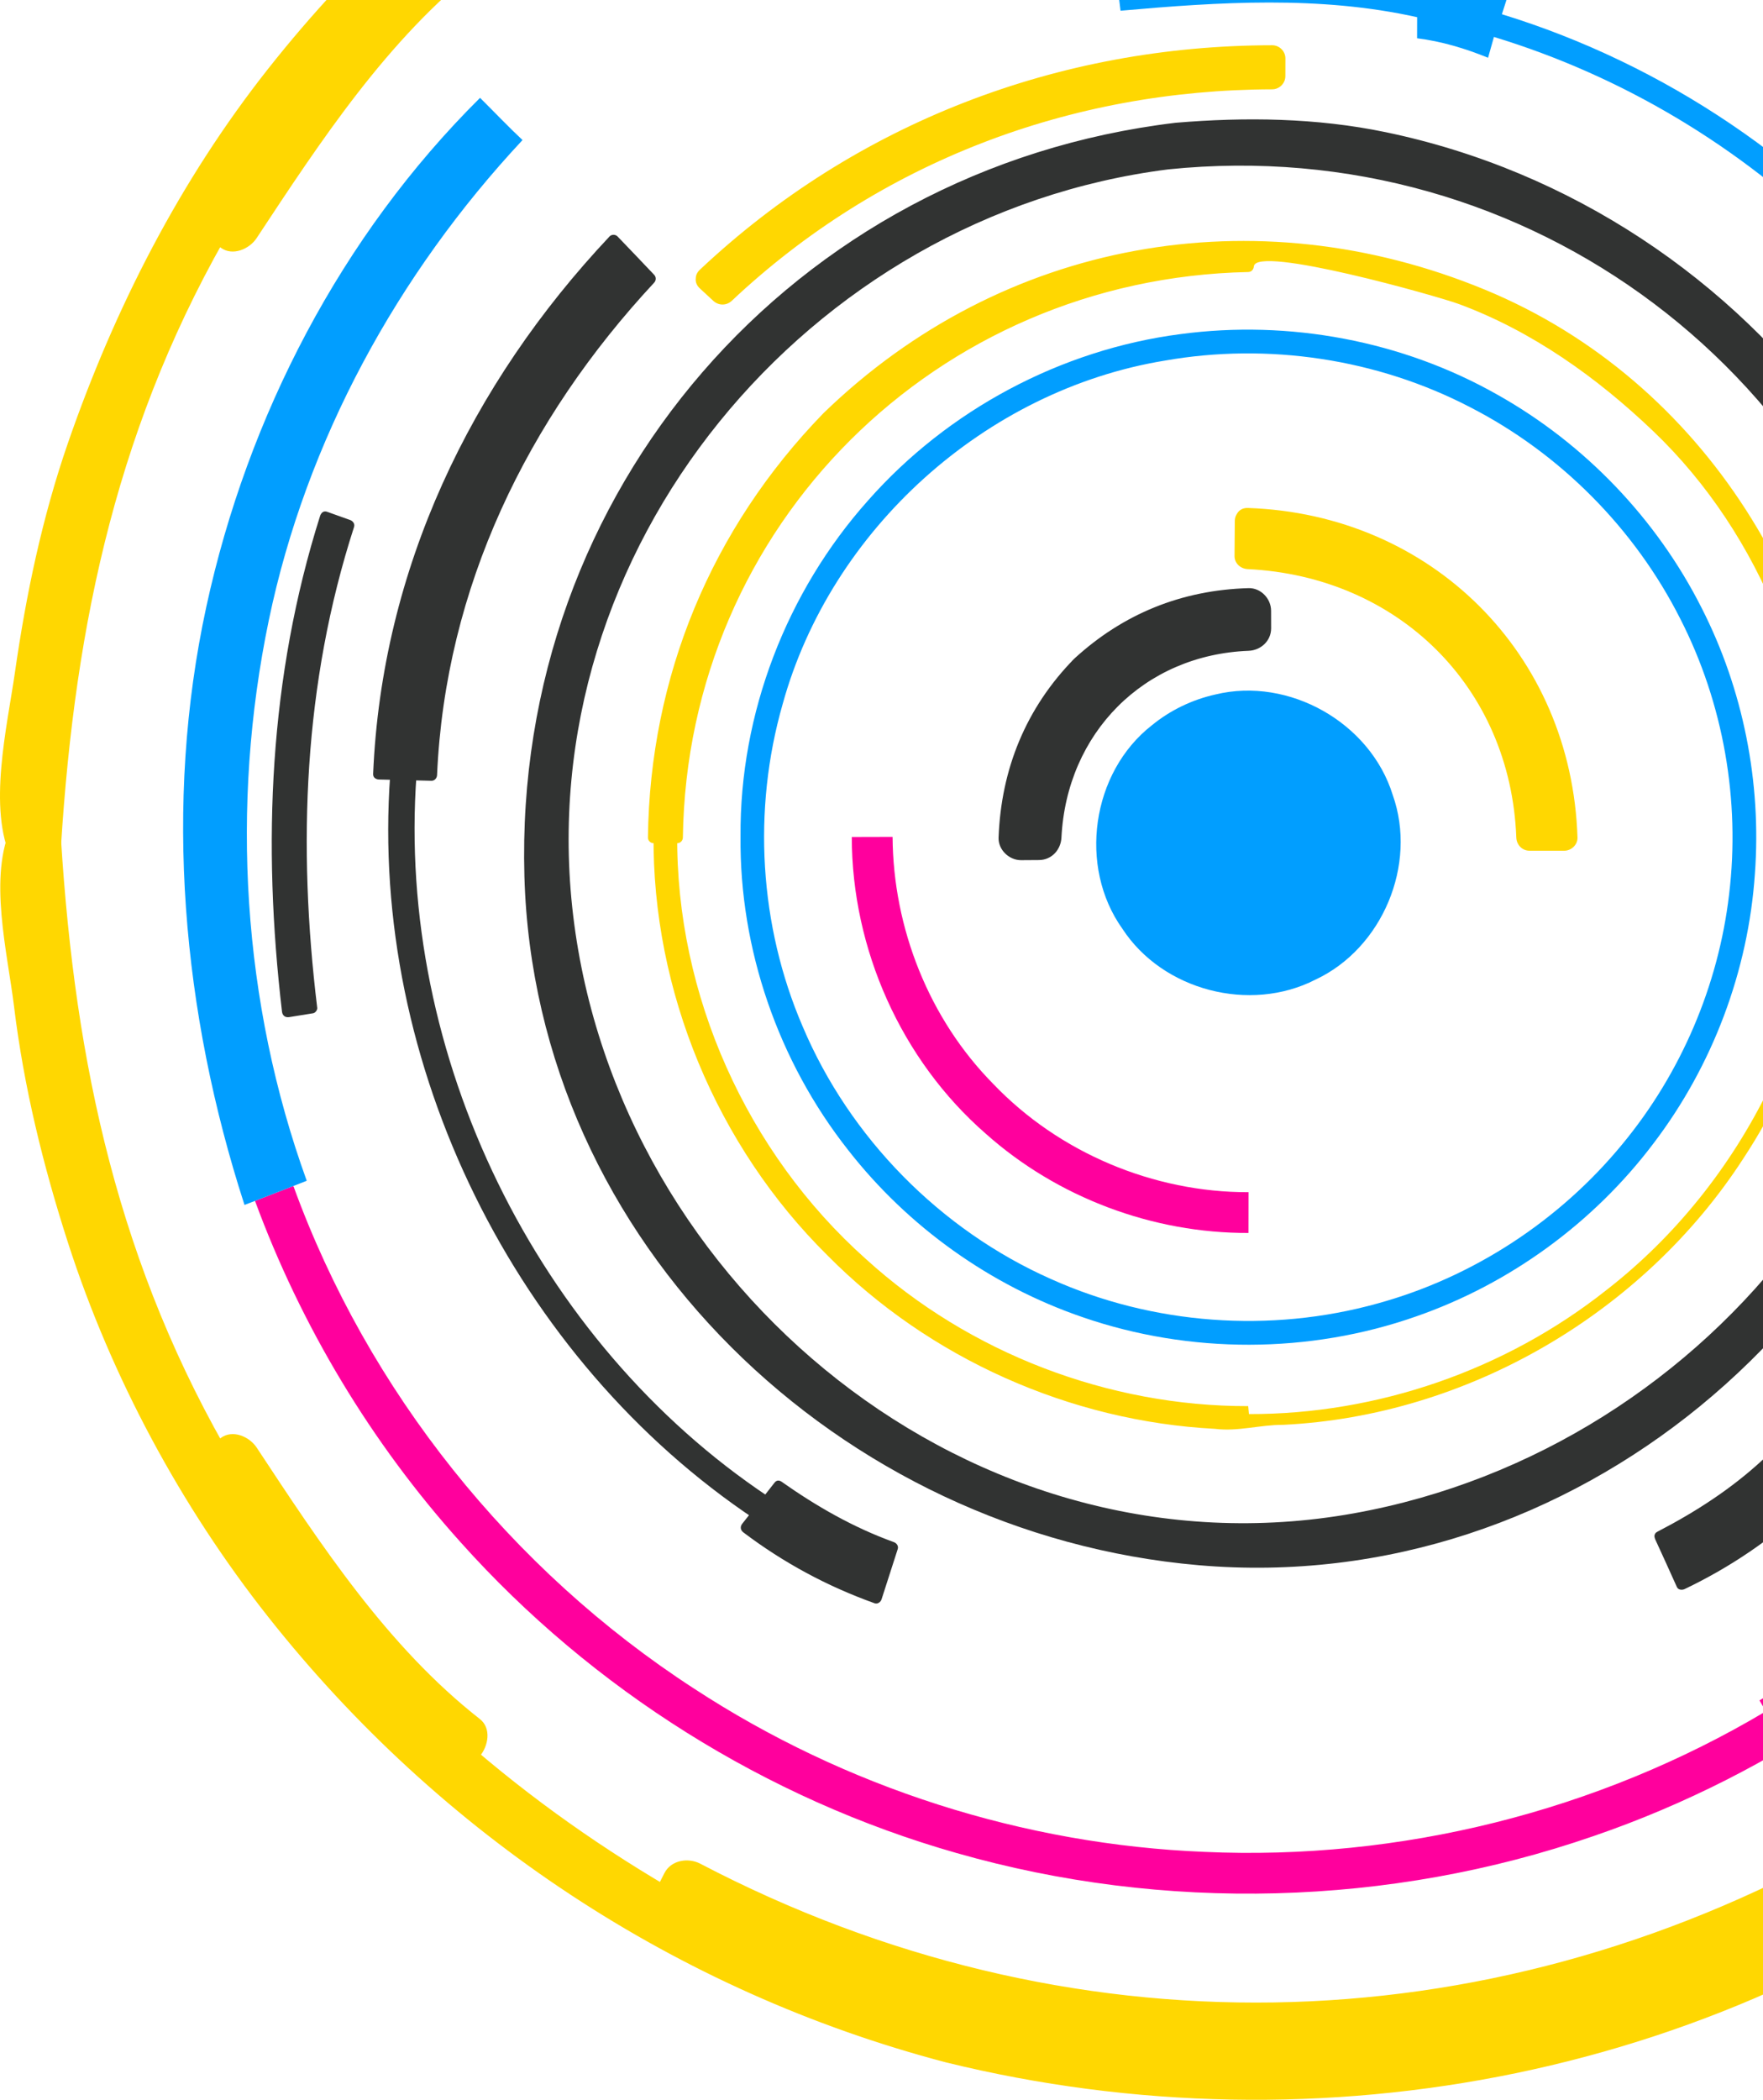 <svg width="907" height="1080" viewBox="0 0 907 1080" fill="none" xmlns="http://www.w3.org/2000/svg">
<path d="M490.138 -180.68C644.646 -220.455 814.323 -199.261 953.389 -120.755C1050.85 -66.257 1133.49 14.329 1190.15 110.55C1245.29 203.423 1275.62 310.678 1278.01 418.636C1277.58 424.088 1279.99 430.845 1275.52 435.145C1274.32 372.49 1266.34 309.719 1247.76 249.685C1202.8 99.779 1099.38 -31.361 964.374 -110.587C961.334 -105.197 958.301 -99.831 955.006 -94.612C910.507 -119.896 863.696 -141.446 814.377 -155.457C661.835 -200.135 492.885 -178.067 353.486 -103.264C350.732 -108.816 347.862 -114.321 344.907 -119.773C303.278 -96.514 264.056 -68.855 228.524 -37.029C231.417 -33.596 234.318 -30.132 237.266 -26.706C218.397 -12.943 202.816 4.64 187.916 22.456C163.532 52.124 141.314 83.502 120.333 115.638C116.573 112.854 112.814 110.024 109.077 107.209C52.874 200.028 21.434 307.531 18.703 415.976C18.509 422.441 18.479 428.967 17.829 435.439C16.274 433.993 15.407 432.261 15.307 430.212C15.531 326.761 41.703 223.426 90.912 132.37C172.614 -21.394 321.188 -138.013 490.138 -180.68Z" fill="#FFD701"/>
<path d="M493.736 -167.628C676.991 -212.73 867.742 -173.814 1019.18 -61.602C1091.18 -8.249 1148.75 62.757 1191.73 140.892C1215.05 183.311 1231.64 228.97 1244.36 275.558C1250.3 297.262 1254.37 319.423 1257.98 341.615C1261.97 366.196 1271.09 407.138 1262.47 431.549C1271.33 432.748 1280.2 433.946 1289.06 435.145C1282.72 205.325 1170.07 -2.976 971.214 -122.278C964.94 -126.036 956.314 -123.77 952.693 -117.422C949.699 -112.017 946.582 -106.697 943.325 -101.447C949.498 -103.063 955.672 -104.679 961.845 -106.303C768.077 -214.354 543.766 -218.05 346.664 -114.963C352.837 -113.347 359.01 -111.731 365.184 -110.107C362.43 -115.659 359.56 -121.164 356.605 -126.615C353.123 -133.172 344.289 -135.013 338.084 -131.472C295.45 -107.115 255.864 -78.969 218.962 -46.609C213.083 -41.452 214.452 -32.807 218.962 -27.472C221.871 -24.031 224.788 -20.582 227.704 -17.149C227.704 -23.528 227.704 -29.908 227.704 -36.287C178.672 2.104 142.591 57.367 108.652 108.803C114.825 107.186 120.999 105.57 127.18 103.947C123.428 101.14 119.676 98.325 115.924 95.519C109.99 91.08 100.831 94.567 97.396 100.374C35.344 205.449 11.818 315.054 4.298 435.431C12.708 433.158 21.117 430.877 29.526 428.603C25.233 419.727 29.72 399.251 30.253 389.764C31.453 368.508 34.439 347.399 37.897 326.413C43.761 290.875 53.756 256.149 65.53 222.174C88.956 154.562 126.422 91.536 171.717 36.366C253.969 -63.822 368.781 -134.781 493.736 -167.628C510.617 -172.066 503.445 -198.17 486.542 -193.724C348.273 -157.375 226.575 -76.742 138.011 35.299C92.522 92.843 58.939 158.614 34.988 227.741C21.72 266.031 13.396 305.86 7.671 345.898C3.687 373.727 -6.517 416.077 6.132 442.274C12.421 455.295 30.594 447.795 31.36 435.446C38.601 319.554 61.02 215.215 120.759 114.053C114.586 115.669 108.412 117.285 102.231 118.909C105.983 121.716 109.735 124.53 113.487 127.337C119.622 131.93 128.31 128.087 132.015 122.481C164.902 72.623 199.312 20.074 246.828 -17.134C252.978 -21.951 251.137 -31.183 246.828 -36.271C243.919 -39.712 241.003 -43.161 238.086 -46.594C238.086 -40.215 238.086 -33.836 238.086 -27.456C273.324 -58.347 311.077 -84.853 351.723 -108.081C345.55 -109.697 339.376 -111.321 333.203 -112.937C336.165 -107.486 339.02 -101.98 341.782 -96.429C345.232 -89.64 354.075 -88.317 360.302 -91.573C548.71 -190.113 763.01 -186.162 948.16 -82.913C954.666 -79.286 962.82 -81.366 966.68 -87.768C969.937 -93.019 973.063 -98.339 976.049 -103.743C969.875 -102.127 963.702 -100.511 957.528 -98.887C1148.17 15.489 1255.87 214.843 1261.96 435.16C1262.4 450.896 1283.52 452.983 1288.56 438.756C1301.69 401.617 1286.46 345.844 1279.46 307.832C1270.27 257.92 1253.48 209.841 1233.03 163.524C1191.72 69.986 1124.77 -11.52 1045.39 -75.273C889.365 -200.575 679.606 -241.247 486.534 -193.724C469.592 -189.557 476.786 -163.46 493.736 -167.628Z" fill="#FFD701"/>
<path d="M364.819 143.544C441.16 69.244 548.252 28.541 654.516 30.057C654.516 32.361 654.493 36.915 654.493 39.188C550.797 37.812 446.196 77.394 371.697 149.915C369.399 147.789 367.094 145.686 364.819 143.544Z" fill="#FFD701"/>
<path d="M369.609 148.322C411.106 109.228 458.367 80.456 511.754 60.607C534.8 52.039 558.867 46.557 583.004 42.165C598.562 39.335 614.251 38.183 629.994 37.217C661.171 35.299 626.335 33.08 617.183 33.675C574.92 36.42 531.884 46.789 492.94 63.29C469.839 73.079 447.985 84.391 426.695 97.652C422.324 100.382 371.76 140.745 369.609 138.75C363.212 132.827 353.619 142.376 360.032 148.315C362.33 150.441 364.627 152.559 366.917 154.686C369.687 157.253 373.733 157.284 376.495 154.686C452.348 83.324 550.605 46.202 654.502 45.939C658.2 45.931 661.264 42.869 661.271 39.173C661.279 36.126 661.287 33.087 661.295 30.041C661.302 26.353 658.216 23.275 654.525 23.275C544.548 23.383 440.241 63.197 360.04 138.742C353.673 144.75 363.258 154.307 369.609 148.322Z" fill="#FFD701"/>
<path d="M425.682 214.565C478.064 161.529 550.606 129.208 625.028 125.326C636.841 123.818 648.376 127.468 660.166 127.391C754.911 131.976 845.332 184.788 896.816 264.253C929.184 313.368 946.428 372.01 946.405 430.737L940.301 430.799C940.812 340.594 897.443 251.657 826.107 196.425C774.306 155.513 708.556 132.757 642.535 132.919C642.427 133.94 642.264 135.974 642.156 137.002C570.202 136.863 498.657 164.258 445.44 212.686C384.17 267.338 347.701 348.636 348.405 430.76C344.344 430.76 340.275 430.76 336.236 430.76C335.509 350.592 368.643 270.864 425.682 214.565Z" fill="#FFD701"/>
<path d="M427.739 216.614C602.407 47.168 894.804 144.163 939.449 381.413C938.56 376.689 945.522 427.846 943.356 427.869C943.874 427.869 941.391 397.55 941.205 395.64C939.256 375.9 934.196 356.631 928.387 337.733C916.713 299.767 895.608 265.351 870.559 234.847C815.121 167.321 728.568 131.675 642.542 130.028C640.848 129.997 639.788 131.381 639.641 132.927C639.742 131.86 570.619 142.987 566.147 144.078C541.229 150.14 517.688 160.965 495.245 173.089C447.087 199.101 409.165 241.041 382.119 287.953C369.71 309.479 361.37 333.202 354.686 357.01C351.336 368.925 348.931 381.653 347.67 393.955C346.656 403.79 338.286 437.449 339.933 406.752C343.778 335.112 378.359 267.423 427.739 216.614C430.346 213.931 426.246 209.825 423.631 212.516C365.958 271.862 334.325 348.009 333.342 430.768C333.319 432.353 334.68 433.668 336.243 433.668C340.297 433.668 344.358 433.668 348.412 433.668C350.014 433.668 351.29 432.353 351.313 430.768C353.557 270.122 481.923 143.196 642.163 139.91C643.857 139.879 644.909 138.611 645.064 137.01C646.093 125.868 739.484 152.297 750.485 156.349C788.191 170.274 821.674 194.183 850.514 221.741C906.965 275.681 936.216 353.762 937.399 430.799C937.422 432.369 938.699 433.714 940.3 433.699C942.335 433.683 944.37 433.66 946.404 433.637C947.959 433.622 949.336 432.33 949.305 430.737C946.83 310.338 877.39 195.799 763.869 148.956C645.791 100.235 515.645 123.247 423.631 212.516C420.947 215.122 425.047 219.22 427.739 216.614Z" fill="#FFD701"/>
<path d="M642.023 268.019C687.574 268.204 732.738 287.829 763.017 321.998C789.839 351.45 804.77 391.016 804.793 430.761C798.813 430.761 792.809 430.761 786.852 430.761C786.767 390.529 769.361 350.661 739.298 323.807C713.026 299.535 677.548 286.391 641.892 285.927C641.953 279.973 641.969 273.98 642.023 268.019Z" fill="#FFD701"/>
<path d="M642.024 274.785C728.901 277.777 795.27 343.788 798.024 430.769C800.283 428.511 802.534 426.261 804.793 424.003C798.813 424.003 792.833 424.003 786.853 424.003C789.112 426.261 791.363 428.511 793.622 430.769C790.412 345.659 726.549 283.282 641.892 279.169C644.151 281.426 646.403 283.677 648.662 285.934C648.708 279.965 648.754 273.996 648.801 268.027C648.863 259.297 635.324 259.304 635.263 268.027C635.216 273.996 635.17 279.965 635.123 285.934C635.092 289.762 638.225 292.522 641.892 292.7C719.092 296.45 777.152 353.183 780.084 430.769C780.223 434.457 783.062 437.534 786.853 437.534C792.833 437.534 798.813 437.534 804.793 437.534C808.398 437.534 811.678 434.457 811.562 430.769C808.561 336.21 736.475 264.508 642.024 261.253C633.29 260.951 633.321 274.491 642.024 274.785Z" fill="#FFD701"/>
<path d="M641.993 -112.937C751.367 -112.968 860.54 -79.526 950.489 -17.203C1034.64 40.603 1102.09 122.458 1142.26 216.312C1181.77 307.824 1194.89 410.332 1180.55 508.919C1166.52 607.529 1124.24 701.817 1060.37 778.189C997.254 854.035 913.216 912.29 819.871 944.302C714.93 980.621 598.778 983.582 492.042 953.016C394.226 925.18 304.764 868.974 236.988 793.228C190.981 742.094 154.945 682.122 131.195 617.635C137.787 615.083 144.37 612.532 150.938 609.964C189.209 715.41 262.935 807.425 357.038 868.448C434.872 919.358 526.615 948.671 619.573 952.444C720.159 957.006 821.929 931.675 908.473 880.147C907.661 878.755 906.006 875.948 905.193 874.526C981.782 829.392 1046.6 764.441 1091.12 687.496C1136.9 608.712 1161.68 517.826 1161.9 426.701C1156.45 426.16 1150.98 425.642 1145.54 425.131C1149.39 330.503 1122.8 234.584 1070.31 155.676C1044.1 116.21 1011.02 81.538 973.643 52.48C977.705 47.276 981.782 42.072 985.866 36.899C891.771 -45.744 767.218 -92.215 641.97 -91.944C641.97 -98.957 641.969 -105.947 641.993 -112.937Z" fill="#FF009D"/>
<path d="M438.213 430.475C445.206 430.421 452.2 430.421 459.201 430.421C459.487 477.348 477.954 524.067 511.057 557.547C544.864 592.884 593.416 613.297 642.332 613.166C642.301 620.156 642.301 627.154 642.301 634.128C593.014 634.321 543.943 615.903 507.15 583.087C463.642 545.184 438.236 488.111 438.213 430.475Z" fill="#FF009D"/>
<path d="M604.803 71.842C670.762 65.091 738.593 76.419 798.486 105.005C877.597 142.376 942.194 209.245 976.628 289.645C1015.9 379.796 1016.07 486.015 977.169 576.305C939.803 664.485 866.093 736.403 776.972 771.516C679.512 810.718 565.155 804.803 472.414 755.432C383.734 709.069 315.88 624.679 290.451 527.863C268.983 448.088 275.628 360.991 309.49 285.617C343.049 210.01 403.291 146.629 477.164 109.343C516.889 89.077 560.421 76.303 604.803 71.842ZM600.927 78.422C496.875 89.75 399.848 150.023 342.809 237.622C297.692 305.744 277.415 389.694 286.173 470.899C294.11 549.428 329.364 624.741 384.26 681.403C446.699 746.764 534.698 786.833 625.033 790.715C723.747 796.035 823.706 757.729 893.626 687.898C958.254 624.787 997.183 536.368 999.921 446.086C1004.26 341.97 959.639 237.383 881.821 168.093C806.803 99.701 701.722 66.205 600.927 78.422Z" fill="#313332"/>
<path d="M604.804 80.541C803.918 63.824 977.998 206.508 996.503 406.164C1014.2 597.16 865.908 764.657 679.489 786.648C495.685 808.321 330.278 676.98 292.997 500.135C250.2 297.146 404.475 104.472 604.804 80.541C615.805 79.226 615.929 61.813 604.804 63.143C408.049 86.649 264.18 252.461 269.788 450.694C275.15 639.966 432.627 789.083 616.648 805.004C809.666 821.714 980.342 675.496 1010.83 488.629C1042.94 291.857 903.847 107.611 712.763 67.96C677.308 60.599 640.739 60.127 604.804 63.143C593.703 64.079 593.61 81.484 604.804 80.541Z" fill="#313332"/>
<path d="M600.93 69.724C411.733 93.663 272.892 254.727 275.662 445.189C278.524 641.575 446.678 793.082 637.375 799.855C831.46 806.745 992.079 646.392 1008.02 458.388C1024.39 265.475 875.433 96.879 688.163 70.296C659.176 66.166 629.971 66.731 600.93 69.724C589.875 70.86 589.766 88.266 600.93 87.121C786.954 67.968 952.555 193.58 986.904 376.681C1022.68 567.383 881.398 745.149 696.503 778.321C501.172 813.363 317.824 662.753 294.878 470.899C272.335 282.424 415.586 110.573 600.938 87.121C611.907 85.73 612.039 68.316 600.93 69.724Z" fill="#313332"/>
<path d="M194.864 398.014C197.409 295.344 244.855 196.835 315.642 123.656C321.954 130.19 328.19 136.77 334.456 143.358C268.985 211.719 224.339 303.115 221.949 398.671C212.897 398.439 203.861 398.254 194.864 398.014Z" fill="#313332"/>
<path d="M197.764 398.014C200.201 340.246 214.861 286.522 240.105 234.623C250.858 212.516 264.396 191.863 278.646 171.898C288.03 158.761 298.59 146.629 309.312 134.605C313.884 134.914 318.449 135.224 323.013 135.533C327.191 145.809 324.793 153.843 315.803 159.642C288.432 190.78 265.123 227.447 249.225 265.706C239.64 288.772 232.098 312.015 226.481 336.357C220.718 361.27 228.438 395.942 194.863 395.115C191.119 395.022 191.127 400.821 194.863 400.914C203.892 401.146 212.92 401.362 221.948 401.563C223.58 401.602 224.779 400.218 224.849 398.664C229.111 302.187 271.235 215.524 336.513 145.407C337.611 144.232 337.635 142.484 336.513 141.309C330.262 134.713 323.996 128.149 317.698 121.607C316.623 120.486 314.658 120.478 313.591 121.607C241.984 197.67 196.411 292.916 191.962 398.022C191.8 401.756 197.602 401.741 197.764 398.014Z" fill="#313332"/>
<path d="M167.501 266.016C171.462 267.4 175.392 268.807 179.345 270.245C152.237 349.618 149.475 435.702 160.291 518.345C156.167 518.994 152.067 519.644 147.975 520.324C137.221 435.539 140.231 347.584 167.501 266.016Z" fill="#313332"/>
<path d="M166.734 268.815C179.568 273.393 157.172 350.646 155.238 365.299C149.761 406.821 150.898 449.063 154.31 490.686C159.988 501.017 158.294 506.174 149.227 506.166C148.198 496.694 147.363 487.214 146.705 477.711C144.833 453.927 144.918 430.057 145.622 406.234C147.03 358.742 155.996 311.977 170.308 266.781C171.438 263.209 165.837 261.686 164.707 265.243C138.373 348.419 134.946 434.039 145.08 520.316C145.313 522.319 146.744 523.433 148.755 523.116C152.863 522.458 156.971 521.793 161.071 521.136C162.216 520.95 163.338 519.504 163.199 518.337C153.049 434.727 156.097 351.636 182.152 271.011C182.663 269.426 181.557 267.957 180.125 267.446C176.18 266.039 172.227 264.632 168.281 263.217C164.738 261.964 163.237 267.57 166.734 268.815Z" fill="#313332"/>
<path d="M560.769 347.074C582.244 325.903 612.199 313.933 642.324 314.088C642.324 317.072 642.324 320.096 642.347 323.119C613.421 323.274 584.743 335.228 564.815 356.252C545.459 375.923 534.945 403.265 534.473 430.737C532.199 430.737 527.611 430.768 525.337 430.799C525.53 399.638 538.164 368.662 560.769 347.074Z" fill="#313332"/>
<path d="M568.978 355.27C589.703 336.202 614.219 326.475 642.325 325.686C638.457 321.82 634.589 317.954 630.721 314.087C630.728 317.095 630.736 320.111 630.744 323.119C634.612 319.253 638.48 315.386 642.348 311.52C575.376 314.134 526.212 364.193 522.87 430.737C526.738 426.871 530.607 423.005 534.475 419.139C531.427 419.139 528.386 419.162 525.338 419.201C529.206 423.067 533.074 426.933 536.943 430.799C538.01 401.64 548.493 376.186 568.978 355.27C579.453 344.584 563.052 328.168 552.57 338.869C527.814 364.139 515.026 395.547 513.734 430.799C513.51 437.078 519.188 442.452 525.338 442.397C528.386 442.367 531.427 442.343 534.475 442.336C541.043 442.312 545.762 437.07 546.079 430.737C548.779 377.059 588.442 336.82 642.348 334.717C648.653 334.47 653.968 329.629 653.952 323.119C653.945 320.111 653.937 317.095 653.929 314.087C653.914 307.902 648.661 302.311 642.325 302.489C608.007 303.455 577.821 315.626 552.562 338.869C541.538 349.022 557.993 365.391 568.978 355.27Z" fill="#313332"/>
<path d="M854.08 790.305C873.846 780.246 892.745 768.199 908.875 752.85C915.242 759.268 921.64 765.67 928.015 772.15C909.579 789.656 888.243 804.077 865.205 814.77C861.545 806.582 857.832 798.424 854.08 790.305Z" fill="#313332"/>
<path d="M855.55 792.803C867.719 786.493 879.401 779.573 890.611 771.67C894.989 768.577 899.151 765.16 903.298 761.75C911.684 754.829 915.893 764.016 922.143 770.325C926.483 774.694 891.036 797.357 886.178 800.35C880.407 803.914 874.388 807.023 868.33 810.077C865.367 811.569 857.662 791.156 856.595 788.844C855.032 785.449 850.027 788.388 851.582 791.775C855.326 799.909 859.039 808.059 862.706 816.24C863.395 817.763 865.375 817.902 866.683 817.276C890.038 806.133 911.127 791.805 930.081 774.207C931.241 773.124 931.156 771.199 930.081 770.108C923.721 763.66 917.331 757.234 910.941 750.809C909.796 749.656 907.994 749.734 906.833 750.809C890.557 765.848 872.253 777.632 852.626 787.808C849.292 789.517 852.232 794.527 855.55 792.803Z" fill="#313332"/>
<path d="M400.569 764.541C418.595 777.454 438.005 788.659 459.055 795.927C456.285 804.533 453.547 813.162 450.731 821.784C426.695 813.495 404.066 801.185 383.952 785.674C389.545 778.661 395.069 771.609 400.569 764.541Z" fill="#313332"/>
<path d="M399.108 767.039C408.909 773.951 418.943 780.315 429.472 786.06C435.468 789.339 441.711 792.122 448 794.798C454.932 797.752 455.311 798.1 452.951 805.484C450.507 813.108 451.017 818.915 441.974 815.451C434.284 812.513 426.896 808.879 419.578 805.121C407.509 798.927 396.222 791.318 385.422 783.161C385.616 784.676 385.817 786.199 386.01 787.715C391.588 780.702 397.119 773.658 402.628 766.59C404.894 763.683 400.825 759.546 398.52 762.492C393.012 769.56 387.48 776.604 381.903 783.617C380.649 785.194 380.889 786.965 382.49 788.171C403.154 803.767 425.596 815.869 449.965 824.583C451.505 825.132 453.068 823.972 453.532 822.549C456.332 813.943 459.094 805.314 461.856 796.692C462.366 795.092 461.268 793.638 459.829 793.12C438.98 785.581 420.111 774.763 402.04 762.028C398.968 759.871 396.075 764.905 399.108 767.039Z" fill="#313332"/>
<path d="M573.173 -21.51C641.213 -30.619 711.132 -25.253 777.23 -6.927C775.714 -2.195 774.167 2.553 772.674 7.324C856.364 33.041 932.008 84.152 986.927 152.328C1031.63 207.328 1062.7 273.261 1076.71 342.744C1080.19 342.172 1083.71 341.622 1087.26 341.058C1104.14 439.606 1087.37 543.15 1041 631.646C1017.5 676.71 987.902 719.014 951.055 754.219C945.137 747.36 939.125 740.641 933.107 733.953C992.807 674.708 1035.35 598.328 1055.02 516.62C1068.17 461.319 1070.07 403.357 1060.61 347.298C1061.56 346.378 1063.46 344.538 1064.38 343.61C1047.33 260.743 1005.15 183.272 944.649 124.12C895.579 75.592 834.633 39.088 768.573 18.999C767.537 22.556 766.531 26.128 765.556 29.709C753.844 24.922 741.613 21.257 729.034 19.68C729.034 16.053 729.034 12.442 729.065 8.847C678.942 -2.342 627.179 1.014 576.476 5.514C575.393 -3.494 574.225 -12.51 573.173 -21.51Z" fill="#019EFF"/>
<path d="M246.968 50.323C254.264 57.537 261.311 65.007 268.815 72.035C204.504 140.884 157.53 226.573 138.283 319.052C118.455 414.407 124.613 515.584 157.801 607.282C156.084 607.931 152.672 609.292 150.939 609.973C144.371 612.54 137.788 615.091 131.196 617.643C129.842 618.153 127.127 619.182 125.781 619.7C93.807 520.958 84.037 413.92 106.154 312.015C127.413 214.07 175.587 121.128 246.968 50.323Z" fill="#019EFF"/>
<path d="M607.351 171.829C663.198 164.382 721.436 175.215 770.453 203.044C815.237 228.189 852.271 266.836 875.417 312.657C896.815 354.574 906.277 402.429 902.834 449.357C899.446 499.362 881.041 548.176 850.669 588.051C819.879 628.87 776.796 660.294 728.484 677.074C673.526 696.358 612.093 696.435 557.034 677.468C509.588 661.246 467.109 630.95 436.288 591.415C400.415 545.91 380.379 488.096 380.982 430.134C380.495 367.054 404.631 304.345 446.647 257.333C487.687 210.854 545.809 179.793 607.351 171.829ZM599.135 185.484C506.989 200.631 427.391 272.31 402.612 362.26C387.078 416.51 390.598 476.072 412.948 527.964C437.178 585.245 483.811 632.589 540.688 657.82C592.984 681.334 653.497 685.772 708.726 670.385C757.874 656.9 802.442 627.703 834.763 588.307C864.772 551.972 884.051 506.909 889.551 460.074C895.407 411.716 886.627 361.641 864.447 318.263C840.999 271.869 802.612 233.161 756.334 209.431C708.416 184.51 652.275 176.12 599.135 185.484Z" fill="#019EFF"/>
<path d="M625.297 357.18C663.142 347.994 704.972 371.678 716.499 408.832C729.263 444.686 711.176 487.787 676.696 503.862C643.074 521.074 598.158 509.422 577.471 477.735C554.611 445.761 561.527 397.318 592.518 373.085C601.988 365.299 613.344 359.832 625.297 357.18Z" fill="#019EFF"/>
<path d="M425.681 645.642C478.063 698.662 550.605 730.999 625.027 734.865C636.84 736.373 648.375 732.738 660.165 732.808C754.91 728.23 845.331 675.403 896.815 595.938C929.183 546.83 946.427 488.188 946.404 429.454L940.3 429.392C940.811 519.597 897.442 608.542 826.106 663.758C774.305 704.686 708.555 727.442 642.534 727.279C642.426 726.251 642.263 724.217 642.155 723.189C570.201 723.328 498.657 695.933 445.439 647.497C384.169 592.845 347.7 511.556 348.404 429.423C344.343 429.423 340.274 429.423 336.235 429.423C335.508 509.599 368.642 589.327 425.681 645.642Z" fill="#FFD701"/>
<path d="M490.137 1047.64C644.645 1087.41 814.322 1066.21 953.388 987.696C1050.85 933.206 1133.49 852.612 1190.15 756.399C1245.29 663.519 1275.62 556.264 1278.01 448.305C1277.58 442.862 1279.99 436.111 1275.52 431.797C1274.32 494.467 1266.34 557.23 1247.76 617.264C1202.8 767.17 1099.38 898.31 964.373 977.551C961.333 972.162 958.301 966.795 955.005 961.576C910.506 986.861 863.695 1008.42 814.376 1022.42C661.834 1067.09 492.884 1045.03 353.485 970.236C350.731 975.788 347.861 981.301 344.906 986.737C303.277 963.478 264.055 935.82 228.523 903.993C231.416 900.568 234.317 897.104 237.265 893.671C218.396 879.923 202.815 862.324 187.915 844.509C163.531 814.84 141.313 783.462 120.332 751.319C116.572 754.11 112.813 756.948 109.076 759.747C52.873 666.929 21.433 559.434 18.702 450.98C18.508 444.516 18.477 437.99 17.828 431.518C16.273 432.964 15.406 434.696 15.306 436.73C15.53 540.188 41.702 643.531 90.911 734.578C172.613 888.351 321.187 1004.95 490.137 1047.64Z" fill="#FFD701"/>
<path d="M486.548 1060.68C679.62 1108.2 889.371 1067.52 1045.4 942.23C1122.32 880.449 1183.62 804.076 1227.33 715.65C1249.78 670.207 1265.51 621.656 1276.76 572.339C1285.92 532.201 1302.56 467.814 1288.57 428.193C1283.55 413.966 1262.41 416.061 1261.98 431.789C1255.9 652.121 1148.19 851.46 957.543 965.86C963.716 967.476 969.89 969.092 976.063 970.716C973.069 965.311 969.951 959.983 966.695 954.741C962.834 948.331 954.68 946.25 948.174 949.885C763.016 1053.13 548.724 1057.07 360.317 958.545C354.089 955.282 345.254 956.604 341.796 963.401C339.042 968.953 336.172 974.45 333.217 979.902C339.39 978.278 345.564 976.662 351.737 975.046C311.107 951.826 273.3 925.281 238.1 894.413C238.1 900.792 238.1 907.164 238.1 913.551C241.017 910.11 243.926 906.669 246.842 903.228C251.151 898.148 252.993 888.9 246.842 884.09C199.319 846.898 164.916 794.334 132.03 744.476C128.324 738.87 119.644 735.019 113.501 739.62C109.749 742.427 105.997 745.241 102.245 748.048C108.419 749.672 114.592 751.288 120.773 752.904C61.035 651.734 38.615 547.395 31.374 431.511C30.6 419.147 12.444 411.669 6.146 424.683C-6.27 450.339 3.887 490.145 7.198 517.455C12.227 558.931 22.183 599.51 35.002 639.224C57.306 708.32 93.016 774.717 138.025 831.658C226.581 943.691 348.287 1024.32 486.548 1060.68C503.452 1065.13 510.615 1039.02 493.743 1034.58C370.993 1002.3 263.197 934.312 179.236 839.398C132.161 786.184 96.242 723.289 70.218 657.433C56.981 623.937 47.728 588.994 40.379 553.797C36.023 532.958 33.424 511.795 31.312 490.632C30.043 477.928 23.824 450.138 29.533 438.346C21.124 436.073 12.714 433.792 4.305 431.518C11.825 551.903 35.35 661.5 97.402 766.575C100.83 772.382 109.989 775.869 115.931 771.431C119.683 768.624 123.435 765.809 127.187 763.002C121.013 761.386 114.84 759.763 108.659 758.147C142.589 809.574 178.679 864.86 227.711 903.236C227.711 896.857 227.711 890.485 227.711 884.098C224.794 887.539 221.885 890.98 218.969 894.421C214.451 899.748 213.089 908.409 218.969 913.558C255.886 945.941 295.441 974.048 338.091 998.42C344.295 1001.97 353.122 1000.12 356.611 993.565C359.582 988.121 362.436 982.623 365.191 977.064C359.017 978.688 352.844 980.304 346.67 981.92C543.773 1085 768.084 1081.31 961.852 973.26C955.678 971.644 949.505 970.028 943.331 968.404C946.581 973.662 949.706 978.981 952.7 984.379C956.32 990.727 964.946 993 971.22 989.235C1170.07 869.917 1282.73 661.624 1289.07 431.805C1280.2 433.003 1271.34 434.201 1262.47 435.4C1269.31 454.754 1262.91 482.281 1260.98 502.169C1258.47 527.848 1253.39 553.194 1247.65 578.309C1236.89 625.452 1219.37 670.826 1197.98 714.103C1156.34 798.332 1093.35 871.332 1019.19 928.551C870.959 1042.93 674.367 1079.05 493.751 1034.59C476.785 1030.41 469.591 1056.51 486.548 1060.68Z" fill="#FFD701"/>
<path d="M395.294 769.737C276.026 690.195 203.832 542.601 214.275 398.656C214.91 389.949 201.364 390.004 200.737 398.656C189.945 547.503 265.327 699.288 388.471 781.413C395.743 786.285 402.512 774.555 395.294 769.737Z" fill="#313332"/>
</svg>
